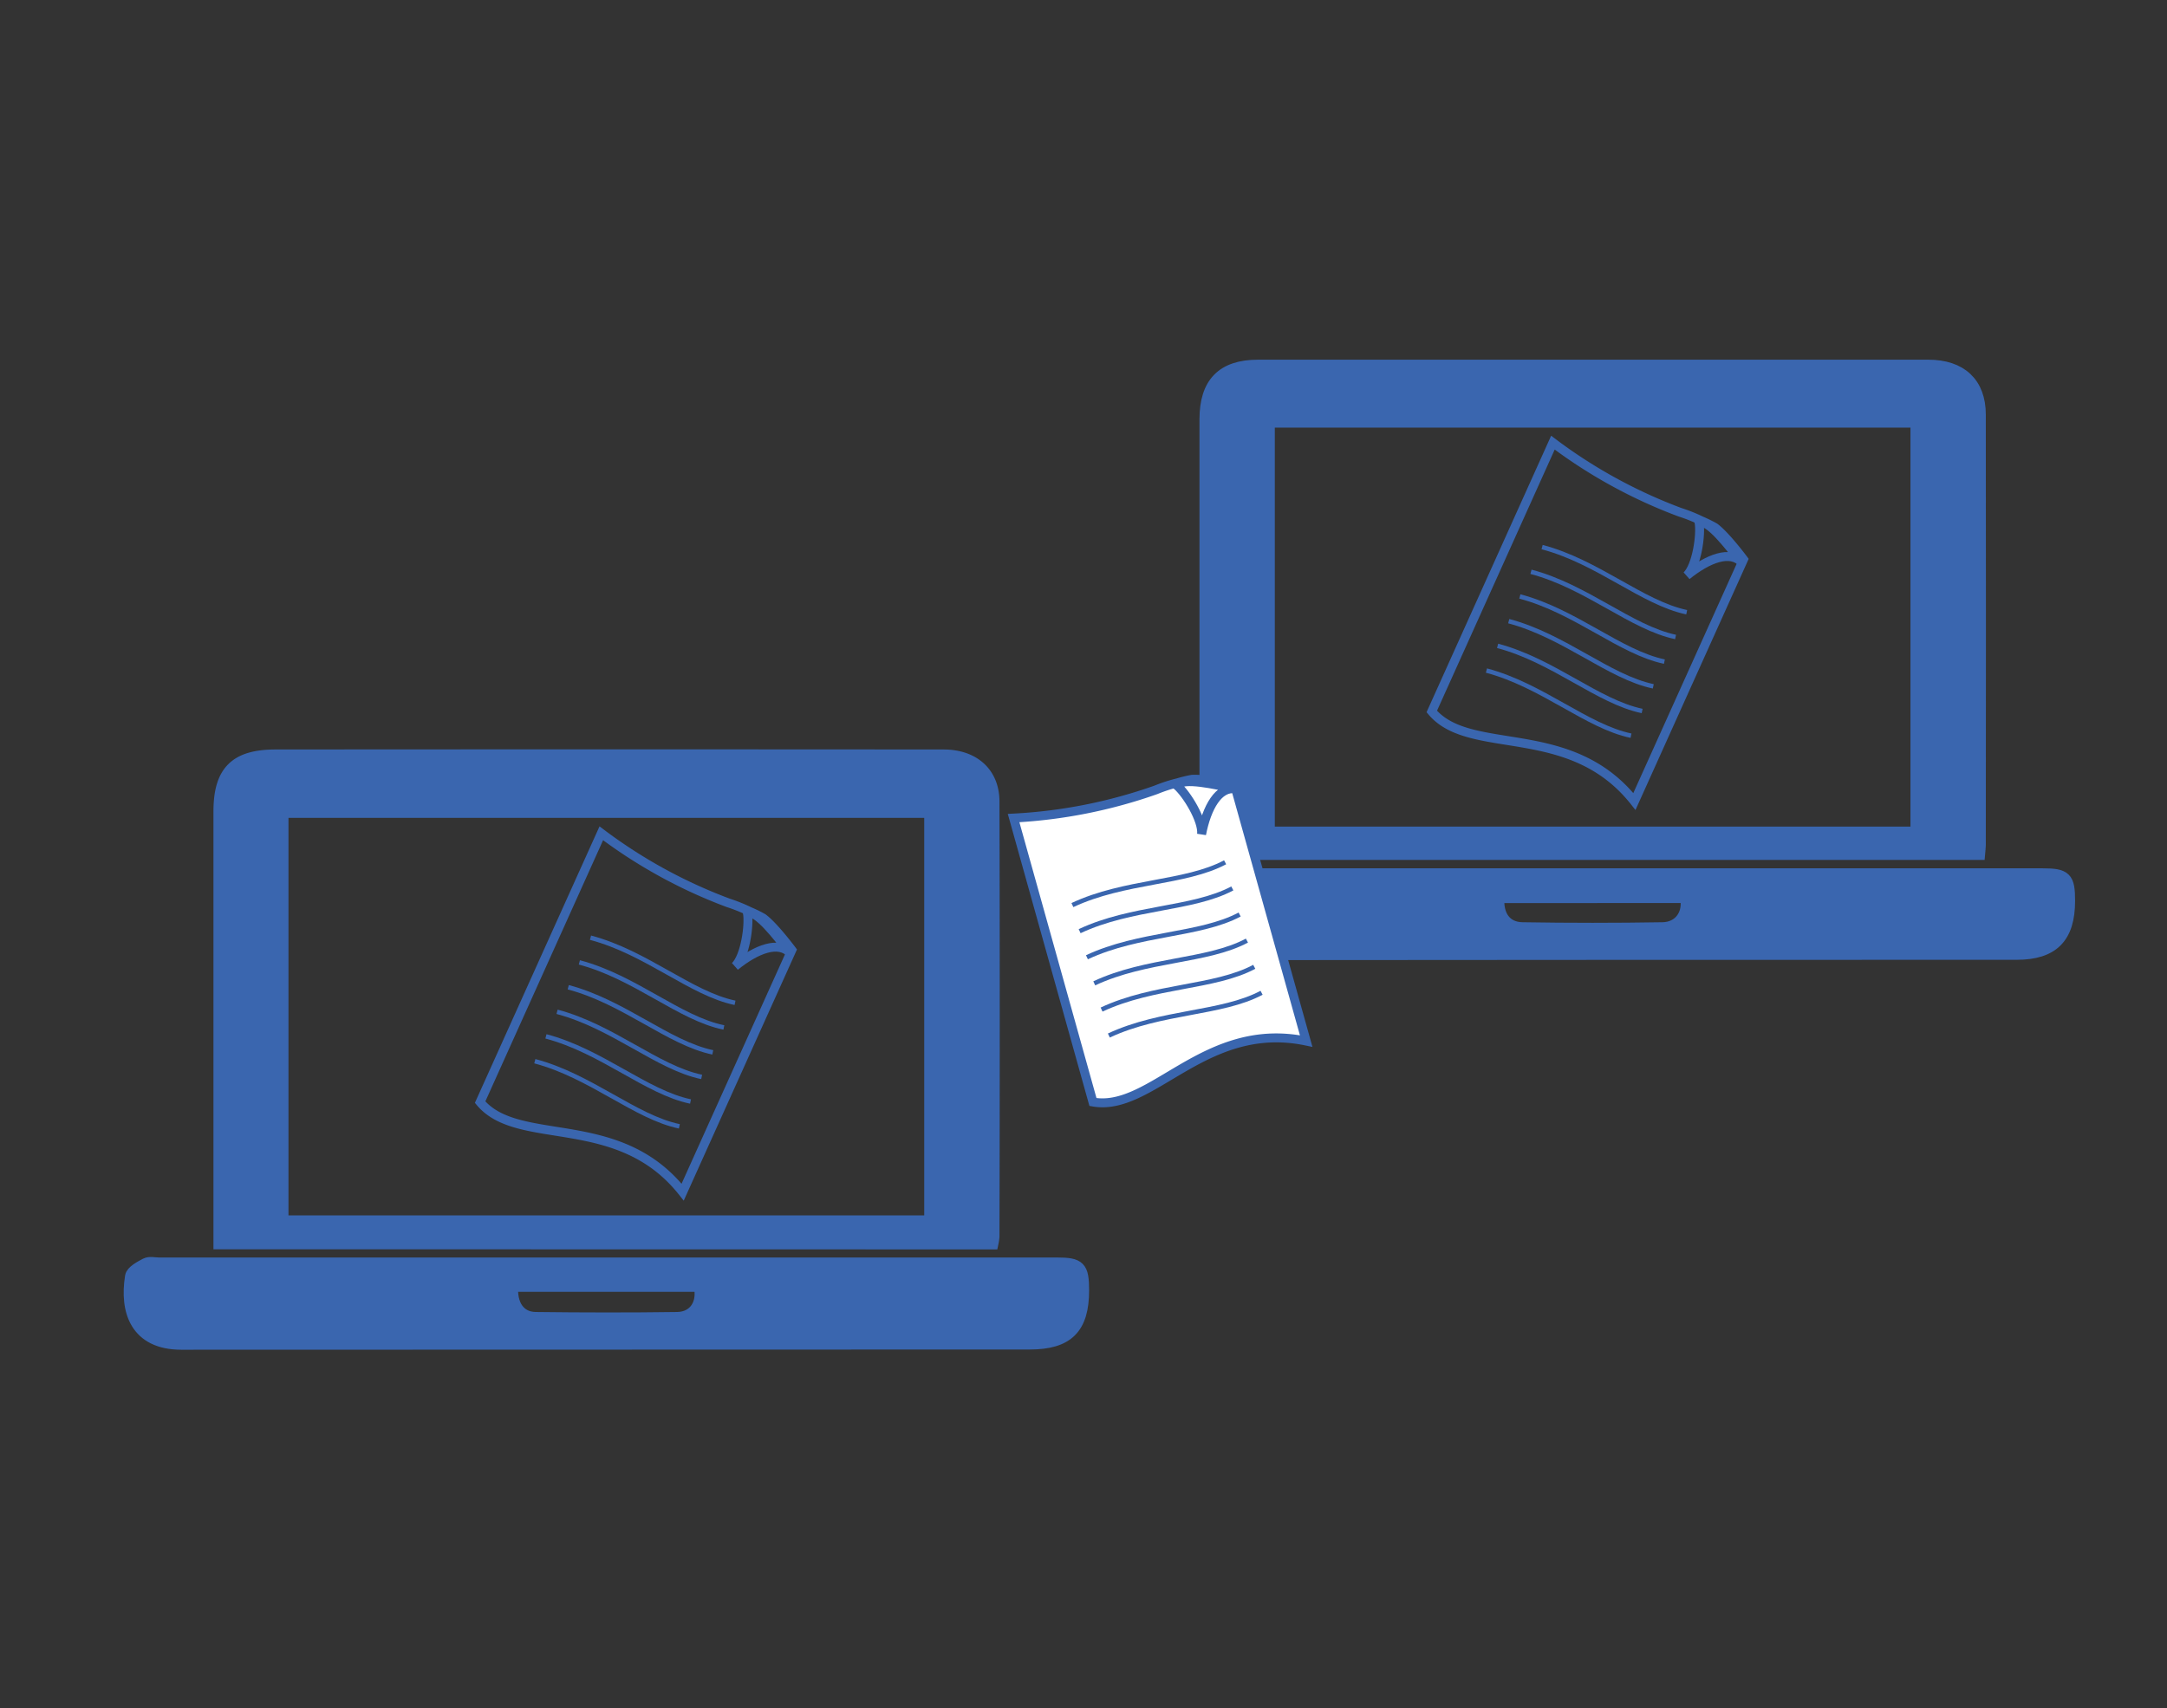 <svg xmlns="http://www.w3.org/2000/svg" id="Layer_1" data-name="Layer 1" viewBox="0 0 484.97 382.44"><rect x="0" y="0" width="484.97" height="382.44" fill="#333333" stroke="none"/><defs><style>.cls-1{fill:#3a66af;stroke-width:3px;}.cls-1,.cls-2,.cls-3,.cls-4{stroke:#3a66af;stroke-miterlimit:10;}.cls-2,.cls-3{fill:none;}.cls-2,.cls-4{stroke-width:2px;}.cls-4{fill:#fff;}</style></defs><title>Domain Transfer_02</title><path class="cls-1" d="M49.27,278.16v-3.39q0-46.54,0-93.1c0-8.82,3.46-12.38,12.36-12.39q74.78-.06,149.55,0c6.63,0,11,3.86,11,10.18q.12,48.66,0,97.32a10.5,10.5,0,0,1-.2,1.41Zm13.79-4.58H208.34v-92H63.06Z"></path><path class="cls-1" d="M135.88,283h100.6c5.05,0,5.75.72,5.76,5.85,0,8.36-3.36,11.75-11.81,11.75q-94.92,0-189.85.05c-10,0-12.34-7.18-11.1-14.9.17-1.05,2-2,3.23-2.65.78-.4,1.91-.1,2.88-.1Zm-21.39,4.68c-.39,4.47,1.65,7.47,5.37,7.52,10.57.13,21.15.15,31.73,0,4-.07,6.12-3.43,5.12-7.51Z"></path><path class="cls-1" d="M269.94,191v-3.33q0-46.89,0-93.8c0-8,3.73-11.85,11.6-11.85q75,0,150,0c7.24,0,11.37,3.84,11.38,10.77q.06,48.21,0,96.4c0,.53-.09,1.06-.15,1.81ZM429.06,94.23H283.8v92.31H429.06Z"></path><path class="cls-1" d="M356.54,195.88H457.09c5.11,0,5.81.7,5.81,5.78,0,8.09-3.55,11.7-11.6,11.7q-94.87,0-189.75.08c-9,0-12.8-5.74-11.45-14.64.17-1.09,1.84-2.1,3-2.82.64-.39,1.69-.1,2.56-.1Zm-21.34,4.78c-.39,4.31,1.62,7.22,5.5,7.29q15.71.26,31.4,0c4-.07,6.24-3.44,5.34-7.3Z"></path><path class="cls-2" d="M134.57,186.54A112.65,112.65,0,0,0,163,202.12a36.28,36.28,0,0,1,4.77,1.92,28.38,28.38,0,0,1,3,1.47c2.49,1.85,6.44,7.16,6.44,7.16l-24.43,54.2C138.41,248.66,116,257,107.45,246.72Z"></path><path class="cls-2" d="M164.5,216.31c4.81-3.91,9.81-5.75,12.39-2.9-3.13-4-7.24-9.42-9.62-9.12C167.77,207.19,166.73,214.18,164.5,216.31Z"></path><path class="cls-3" d="M132.15,209.91c12.49,3.3,22.46,12.51,32.35,14.58"></path><path class="cls-3" d="M129.66,215.44C142.15,218.74,152.11,228,162,230"></path><path class="cls-3" d="M127.17,221c12.49,3.3,22.45,12.51,32.35,14.58"></path><path class="cls-3" d="M124.67,226.5c12.5,3.3,22.46,12.51,32.36,14.58"></path><path class="cls-3" d="M122.18,232c12.5,3.3,22.46,12.51,32.36,14.58"></path><path class="cls-3" d="M119.69,237.56c12.5,3.3,22.46,12.51,32.35,14.58"></path><path class="cls-2" d="M347.54,99.09A112.71,112.71,0,0,0,376,114.68a35.68,35.68,0,0,1,4.77,1.91,29.53,29.53,0,0,1,3,1.48c2.48,1.85,6.43,7.16,6.43,7.16l-24.42,54.19c-14.38-18.2-36.77-9.9-45.35-20.15Z"></path><path class="cls-2" d="M377.48,128.86c4.81-3.9,9.81-5.75,12.38-2.9-3.13-4-7.23-9.41-9.62-9.11C380.75,119.75,379.71,126.73,377.48,128.86Z"></path><path class="cls-3" d="M345.12,122.47c12.5,3.3,22.46,12.5,32.36,14.58"></path><path class="cls-3" d="M342.63,128c12.5,3.31,22.46,12.51,32.36,14.59"></path><path class="cls-3" d="M340.14,133.52c12.49,3.31,22.46,12.51,32.35,14.59"></path><path class="cls-3" d="M337.65,139.05c12.49,3.31,22.45,12.51,32.35,14.59"></path><path class="cls-3" d="M335.16,144.58c12.49,3.31,22.45,12.51,32.35,14.58"></path><path class="cls-3" d="M332.66,150.11c12.5,3.31,22.46,12.51,32.36,14.58"></path><path class="cls-4" d="M226.84,183.13a112.87,112.87,0,0,0,31.84-6.31,34.47,34.47,0,0,1,4.89-1.59,28.36,28.36,0,0,1,3.23-.78c3.09-.18,9.52,1.36,9.52,1.36l16,57.24c-22.71-4.74-34.56,16-47.72,13.64Z"></path><path class="cls-2" d="M268.91,186.76c1.18-6.08,3.83-10.71,7.63-10.17-4.94-1-11.58-2.58-13.22-.82C265.57,177.67,269.25,183.69,268.91,186.76Z"></path><path class="cls-3" d="M240,202.61c11.71-5.49,25.25-4.82,34.18-9.58"></path><path class="cls-3" d="M241.62,208.45c11.7-5.49,25.25-4.82,34.17-9.57"></path><path class="cls-3" d="M243.25,214.29c11.71-5.48,25.25-4.82,34.18-9.57"></path><path class="cls-3" d="M244.89,220.13c11.7-5.48,25.25-4.81,34.17-9.57"></path><path class="cls-3" d="M246.53,226c11.7-5.48,25.25-4.81,34.17-9.57"></path><path class="cls-3" d="M248.16,231.81c11.71-5.48,25.25-4.81,34.18-9.57"></path></svg>